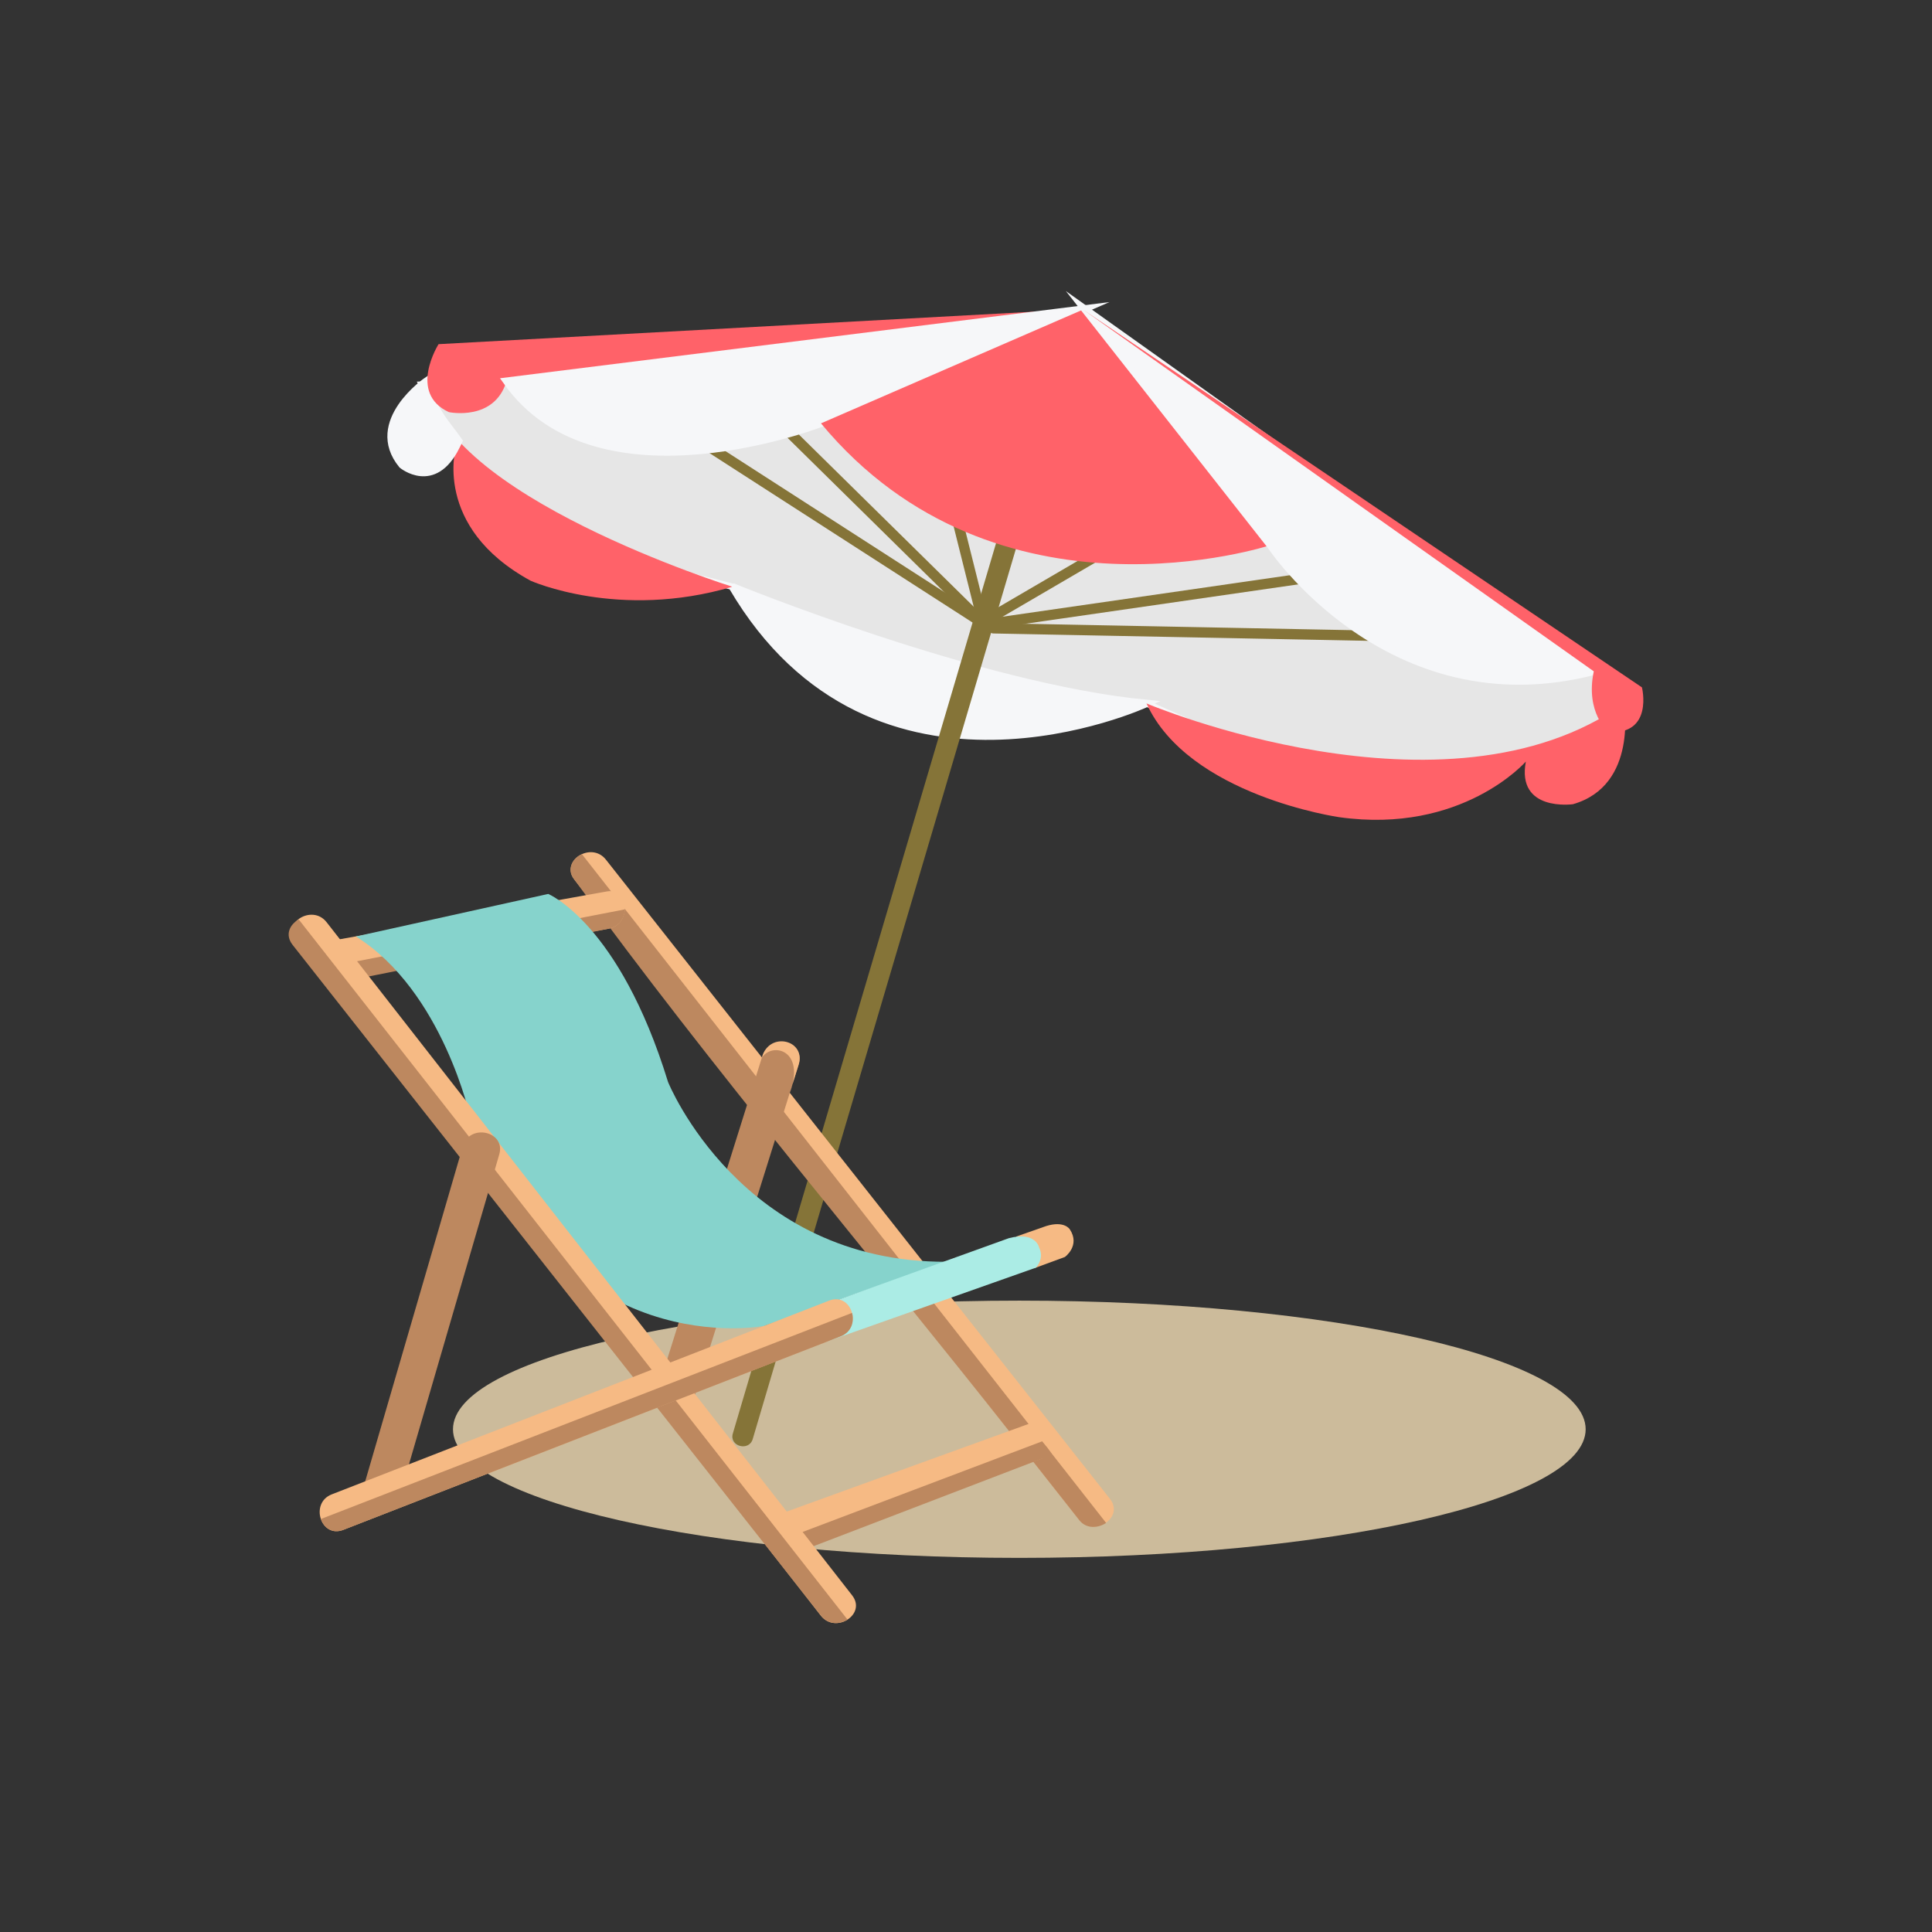 <?xml version="1.0" encoding="utf-8"?>
<!-- Generator: Adobe Illustrator 16.0.0, SVG Export Plug-In . SVG Version: 6.00 Build 0)  -->
<!DOCTYPE svg PUBLIC "-//W3C//DTD SVG 1.1//EN" "http://www.w3.org/Graphics/SVG/1.1/DTD/svg11.dtd">
<svg version="1.1" id="Layer_1" xmlns="http://www.w3.org/2000/svg" xmlns:xlink="http://www.w3.org/1999/xlink" x="0px" y="0px"
	 width="350px" height="350px" viewBox="0 0 350 350" enable-background="new 0 0 350 350" xml:space="preserve">
<rect x="0" y="0" width="350" height="350" fill="#333333" stroke="none"/>
<g>
	<path fill="#CCBB9B" d="M287.258,258.924c0,12.869-45.938,23.301-102.6,23.301c-56.663,0-102.596-10.432-102.596-23.301
		c0-12.871,45.933-23.301,102.596-23.301C241.32,235.623,287.258,246.053,287.258,258.924"/>
	<polygon fill="#E6E6E6" stroke="#F6F7F9" stroke-width="1.15" stroke-miterlimit="10" points="76.451,69.67 191.49,64.27 
		291.844,123.381 290.391,135.539 276.885,136.784 264.834,141.148 231.383,137.976 207.697,127.434 166.35,125.148 
		132.672,106.293 95.706,96.741 82.617,80.893 	"/>
	<path fill="#FF6269" d="M77.428,68.926c0,0-10.991,7.475-4.576,15.292c0,0,5.74,4.779,9.765-3.324c0,0-4.362,14.543,13.505,24.309
		c0,0,15.96,7.168,36.549,1.091C132.672,106.293,79.448,89.672,77.428,68.926"/>
	<path fill="#F6F7F9" stroke="#F6F7F9" stroke-width="1.333" stroke-miterlimit="10" d="M83.113,79.9
		c-1.87-2.752-5.188-5.879-5.685-10.975c0,0-10.991,7.475-4.576,15.292c0,0,5.74,4.778,9.764-3.325L83.113,79.9z"/>
	<path fill="#F6F7F9" stroke="#F6F7F9" stroke-width="1.333" stroke-miterlimit="10" d="M132.672,106.293
		c0,0,44.48,18.231,75.025,21.142C207.697,127.435,158.454,150.29,132.672,106.293"/>
	<path fill="#FF6269" d="M294.184,127.435c0,0,2.648,14.854-9.238,18.257c0,0-10.24,1.43-8.527-7.727
		c0,0-11.531,13.208-33.816,10.074c0,0-27.27-3.88-34.904-20.604C207.697,127.435,261.926,150.394,294.184,127.435"/>
	<path fill="#857438" d="M136.364,260.697c15.919-53.846,31.837-107.694,47.757-161.542c0.008-0.034,0.021-0.069,0.029-0.104
		c0.688-2.318-2.924-3.302-3.605-0.994c-15.918,53.846-31.838,107.695-47.757,161.542c-0.009,0.033-0.02,0.068-0.03,0.104
		C132.073,262.023,135.683,263.006,136.364,260.697"/>
	<path fill="#857438" d="M178.58,112.095c-18.395-11.847-36.789-23.694-55.183-35.541c-1.018-0.656-1.953,0.963-0.945,1.614
		c18.395,11.846,36.789,23.695,55.182,35.542C178.652,114.364,179.588,112.745,178.58,112.095"/>
	<path fill="#857438" d="M139.562,76.256c12.627,12.435,25.255,24.872,37.883,37.307c0.859,0.847,2.184-0.474,1.322-1.321
		c-12.627-12.436-25.255-24.871-37.886-37.308C140.024,74.087,138.699,75.408,139.562,76.256"/>
	<path fill="#857438" d="M172.201,93.14c1.67,6.67,3.337,13.341,5.004,20.011c0.293,1.17,2.096,0.674,1.803-0.497
		c-1.668-6.669-3.336-13.34-5.004-20.011C173.711,91.474,171.907,91.97,172.201,93.14"/>
	<path fill="#857438" d="M180.742,112.243c5.871-3.429,11.738-6.857,17.607-10.285c1.041-0.608,0.104-2.225-0.943-1.614
		c-5.869,3.428-11.738,6.856-17.607,10.285C178.758,111.236,179.699,112.853,180.742,112.243"/>
	<path fill="#857438" d="M180.207,113.804c18.492-2.67,36.982-5.342,55.477-8.012c1.189-0.172,0.68-1.974-0.498-1.804
		c-18.492,2.67-36.984,5.341-55.477,8.011C178.52,112.173,179.027,113.973,180.207,113.804"/>
	<path fill="#857438" d="M179.959,114.76c22.959,0.451,45.918,0.899,68.875,1.351c1.209,0.022,1.207-1.847,0-1.872
		c-22.957-0.45-45.916-0.898-68.875-1.349C178.752,112.868,178.754,114.737,179.959,114.76"/>
	<path fill="#FF6269" d="M196.479,55.96l-117.03,6.388c0,0-5.61,8.859,1.87,12.313c0,0,8.259,1.74,10.442-5.611L196.479,55.96z"/>
	<path fill="#F6F7F9" stroke="#F6F7F9" stroke-width="1.333" stroke-miterlimit="10" d="M196.479,55.96L149.52,76.4
		c0,0-41.136,16.335-57.759-7.351L196.479,55.96z"/>
	<path fill="#FF6269" d="M230.137,98.762c0,0-49.574,16.33-81.407-22.066l47.749-20.736L230.137,98.762z"/>
	<path fill="#F6F7F9" stroke="#F6F7F9" stroke-width="1.333" stroke-miterlimit="10" d="M288.729,121.617l-92.25-65.657
		l33.658,42.802C230.137,98.762,251.537,131.174,288.729,121.617"/>
	<path fill="#FF6269" d="M196.328,56.166l101.127,68.359c0,0,2.143,8.631-6.078,8.104c0,0-4.23-3.51-2.648-11.012L196.328,56.166z"
		/>
	<path fill="#F6BA84" d="M104.098,159.408c27.641,35.055,55.279,70.107,82.918,105.16c2.797,3.545,5.59,7.09,8.385,10.633
		c2.674,3.389,8.379-0.244,5.674-3.674c-27.639-35.053-55.28-70.107-82.92-105.162c-2.793-3.543-5.589-7.089-8.385-10.632
		C107.098,152.344,101.392,155.977,104.098,159.408"/>
	<path fill="#BD885F" d="M138.105,191.326c-6.401,20.398-12.804,40.797-19.204,61.195c-1.309,4.168,5.296,5.619,6.592,1.496
		c6.401-20.398,12.802-40.797,19.203-61.193C146.004,188.656,139.399,187.203,138.105,191.326"/>
	<path fill="#F6BA84" d="M138.033,191.576C137.956,191.867,138.123,191.285,138.033,191.576c1.987-2.867,7.921-1.268,5.047,6.4
		c0.128-0.406,1.422-4.563,1.562-4.973C146.192,188.396,139.317,186.707,138.033,191.576"/>
	<path fill="#F6BA84" d="M193.813,222.713c0,0-0.979-1.646-4.313-0.594l-5.438,1.906l3.291,5.732l5.561-2.043
		C192.914,227.715,195.752,225.67,193.813,222.713"/>
	<path fill="#BD885F" d="M105.42,154.739c-1.878,0.811-2.648,2.845-1.571,4.328c25.303,34.777,53.24,67.558,79.858,101.337
		c3.939,4.996,7.879,9.996,11.816,14.992c1.273,1.615,3.383,1.463,4.863,0.5L105.42,154.739z"/>
	<path fill="#F6BA84" d="M61.836,176.912c16.135-2.89,32.271-5.779,48.408-8.668c4.124-0.738,3.865-7.499-0.309-6.751
		c-16.137,2.89-32.273,5.778-48.41,8.668C57.403,170.899,57.661,177.658,61.836,176.912"/>
	<path fill="#BD885F" d="M58.807,175.275c0.178,1.6,1.302,2.95,3.298,2.553c16.079-3.202,32.158-6.401,48.239-9.603
		c1.852-0.368,2.788-1.942,2.881-3.487L58.807,175.275z"/>
	<path fill="#F6BA84" d="M141.95,281.168c15.411-5.584,30.825-11.168,46.238-16.754c0.908-0.328,1.443-0.67,2.313-1.133
		c2.387-1.27-0.695-6.58-3.762-5.467c-15.414,5.584-30.827,11.17-46.237,16.752C136.563,275.994,138.852,282.35,141.95,281.168"/>
	<path fill="#BD885F" d="M139.023,279.941c0.826,1.482,1.446,2.813,3.348,2.086c15.303-5.883,30.654-11.738,45.959-17.621
		c0.809-0.309,2.441-0.729,2.17-1.125c-0.402-0.59-0.904-1.236-1.701-2.172L139.023,279.941z"/>
	<path fill="#86D3CC" d="M99.316,161.946c0,0,12.871,5.306,21.707,34.069c0,0,13.229,32.77,50.506,32.566l-33.089,11.619
		c0,0-37.012,7.227-53.199-37.586c0,0-4.963-23.074-20.764-32.962L99.316,161.946z"/>
	<path fill="#ABECE5" d="M147.892,236.883c0,0,5.108-2.641,6.567,1.352c0,0,0.238,3.068-5.049,4.936l38.257-13.523
		c0,0,1.582-1.576,0.584-3.635c0,0-0.586-2.98-5.492-1.703L147.892,236.883z"/>
	<path fill="#F6BA84" d="M53.499,170.746c27.641,35.406,55.283,70.811,82.925,106.215c4.088,5.24,8.178,10.479,12.269,15.715
		c2.659,3.406,8.364-0.229,5.673-3.672c-27.641-35.406-55.281-70.811-82.923-106.215c-4.089-5.24-8.181-10.478-12.271-15.716
		C56.514,163.667,50.81,167.304,53.499,170.746"/>
	<path fill="#BD885F" d="M54.127,166.581c-1.612,0.852-2.568,2.752-1.123,4.588c27.795,35.286,55.586,70.573,83.382,105.856
		c4.112,5.223,8.225,10.443,12.337,15.662c1.328,1.688,3.401,1.629,4.819,0.729L54.127,166.581z"/>
	<path fill="#BD885F" d="M72.23,271.648c6.072-20.84,12.144-41.68,18.217-62.52c1.222-4.195-5.381-5.656-6.593-1.496
		c-6.071,20.84-12.147,41.68-18.216,62.518C64.416,274.348,71.019,275.807,72.23,271.648"/>
	<path fill="#F6BA84" d="M62.194,277.148c30.034-11.703,60.067-23.402,90.103-35.102c4.04-1.572,1.98-8.014-2.094-6.428
		c-30.034,11.699-60.068,23.398-90.104,35.1C56.062,272.293,58.12,278.732,62.194,277.148"/>
	<path fill="#BD885F" d="M58.13,275.182c0.539,1.576,2.054,2.746,4.063,1.967c30.038-11.691,60.078-23.377,90.118-35.066
		c1.955-0.76,2.478-2.658,2.04-4.24L58.13,275.182z"/>
</g>
</svg>
